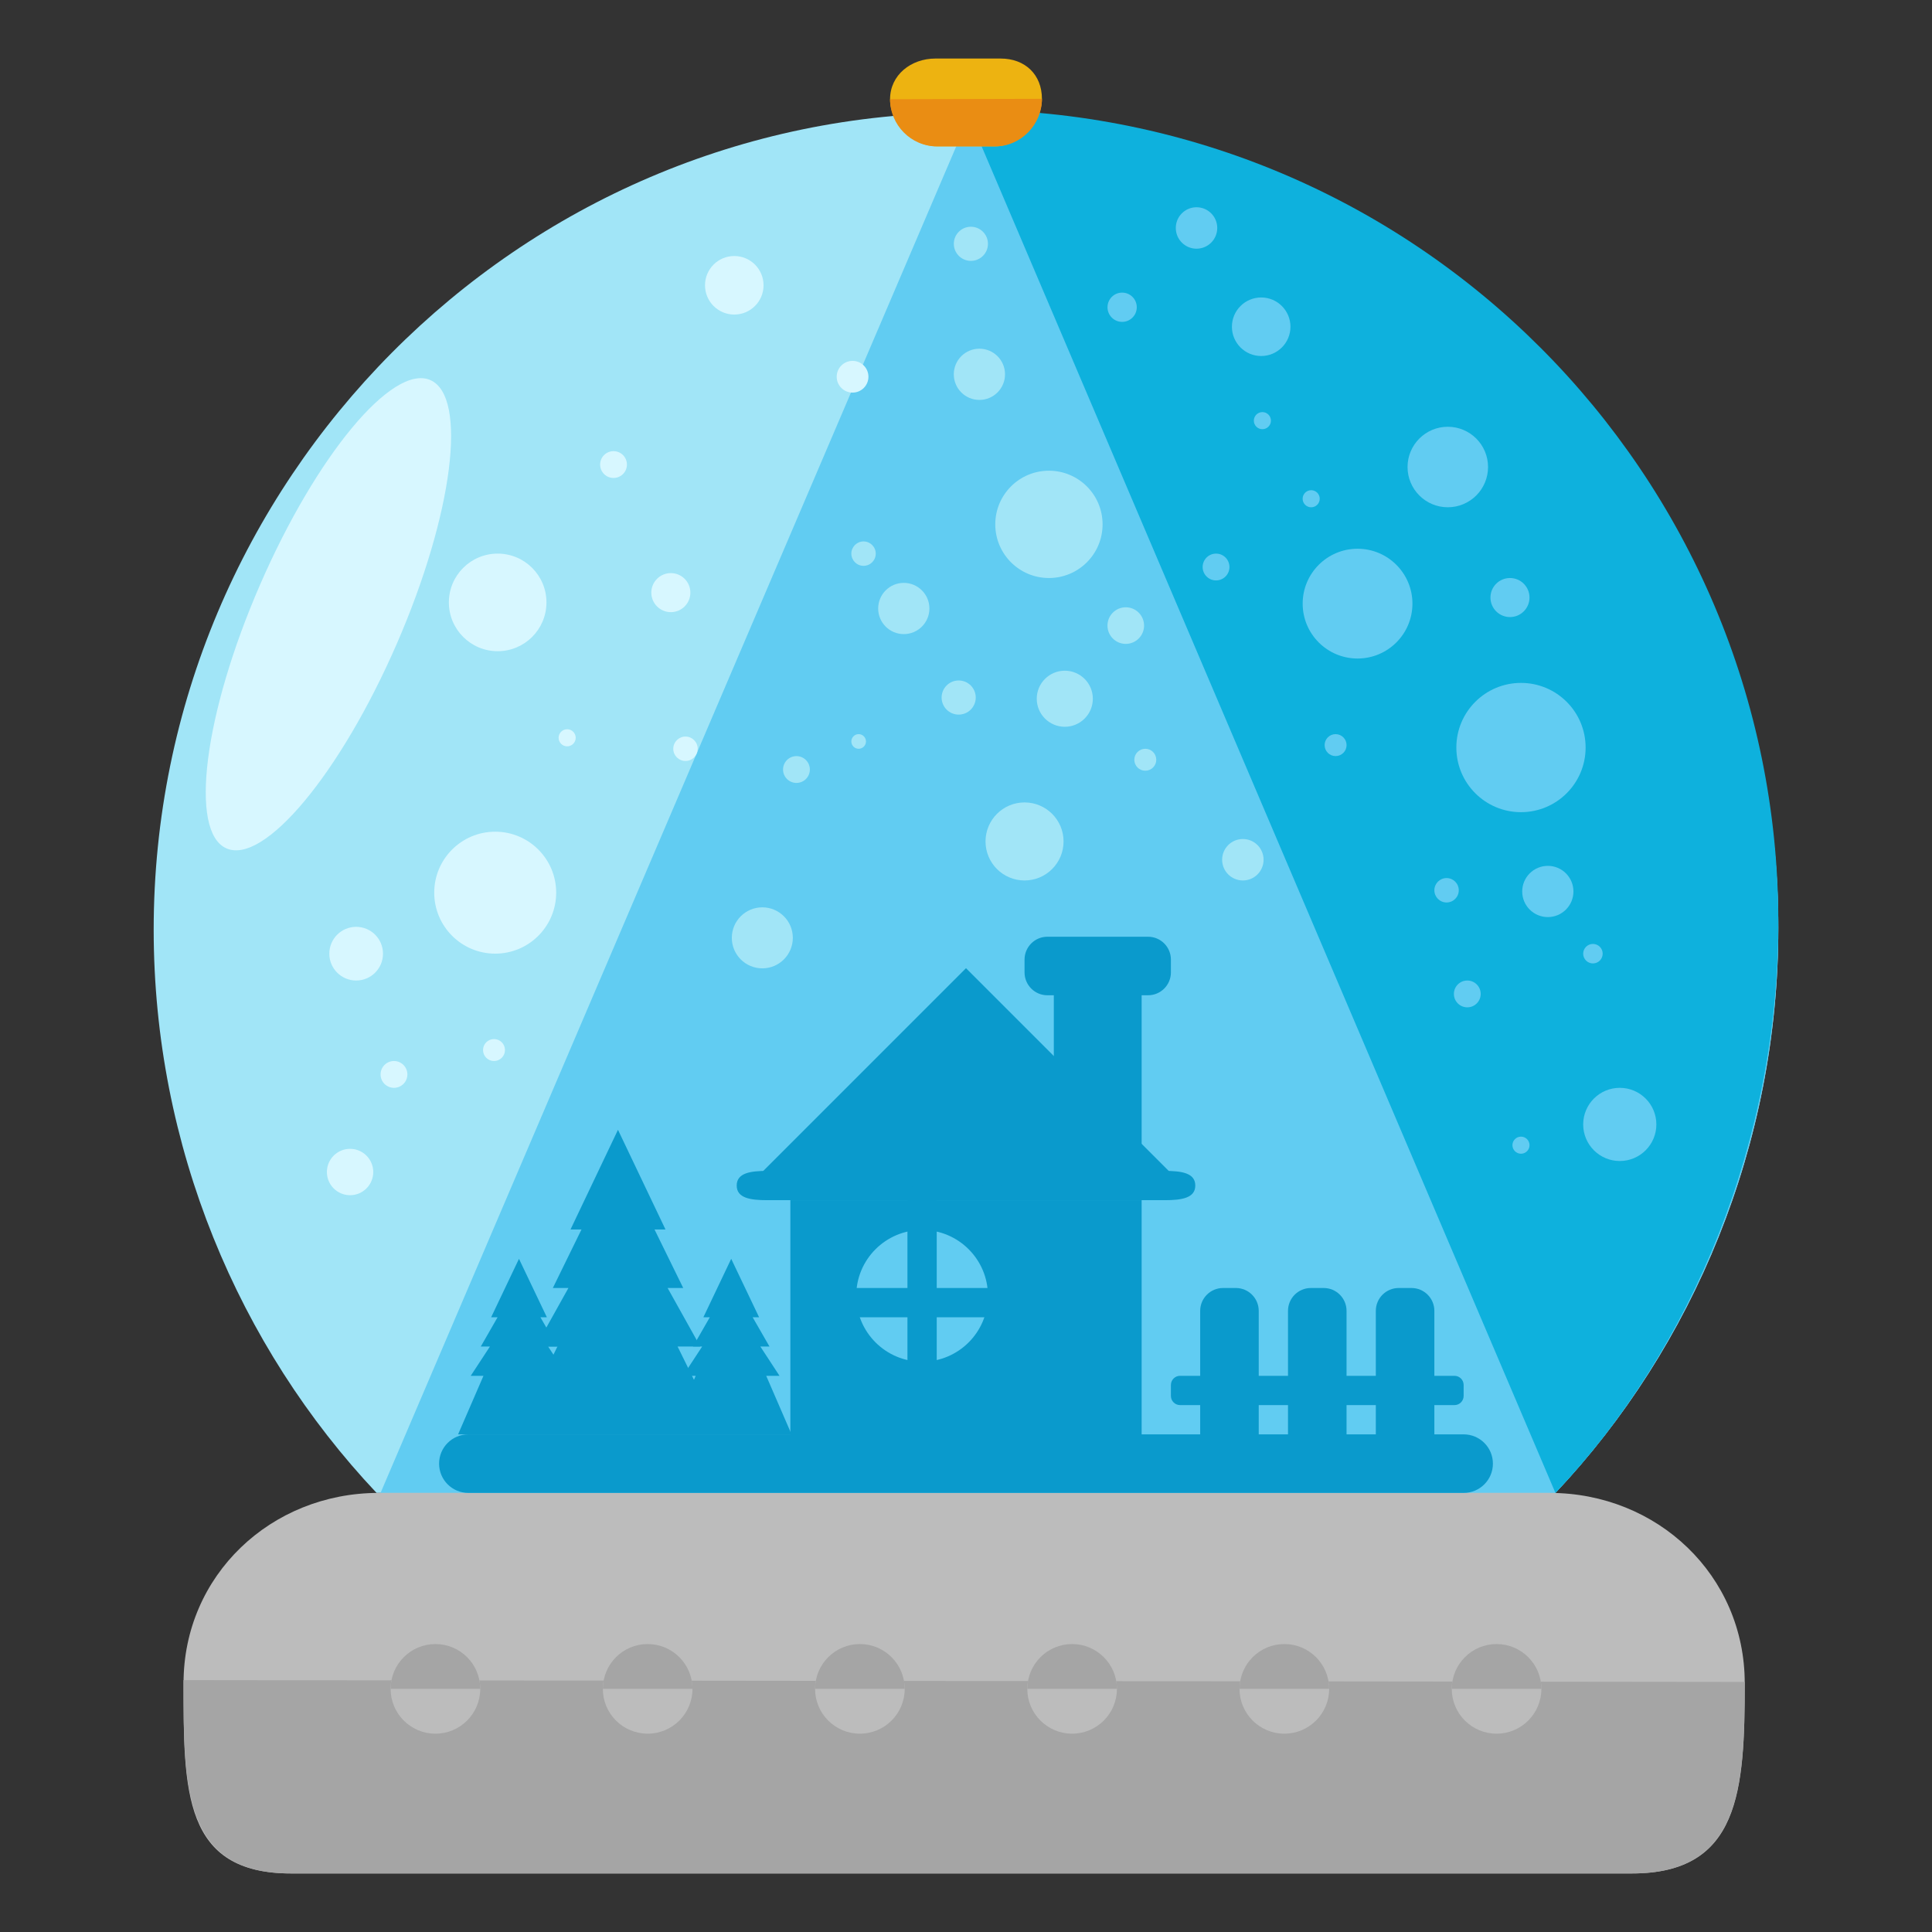 <?xml version="1.0" encoding="utf-8"?>
<!-- Generator: Adobe Illustrator 16.0.0, SVG Export Plug-In . SVG Version: 6.00 Build 0)  -->
<!DOCTYPE svg PUBLIC "-//W3C//DTD SVG 1.1//EN" "http://www.w3.org/Graphics/SVG/1.1/DTD/svg11.dtd">
<svg version="1.1" id="Layer_1" xmlns="http://www.w3.org/2000/svg" xmlns:xlink="http://www.w3.org/1999/xlink" x="0px" y="0px"
	 width="66px" height="66px" viewBox="0 0 66 66" enable-background="new 0 0 66 66" xml:space="preserve">
<rect x="0" y="0" width="66" height="66" fill="#333333" stroke="none"/>
<g>
	<path fill="#A1E5F7" d="M53.136,51c4.716-5,7.614-11.898,7.614-19.294C60.75,16.381,48.326,3.851,33,3.851S5.25,16.434,5.25,31.759
		C5.25,39.154,8.148,46,12.864,51H53.136z"/>
	<path fill="#61CCF2" d="M13,51h40.136c4.716-5,7.614-11.898,7.614-19.294c0-15.325-12.355-27.645-27.682-27.645"/>
	<path fill="#BCBCBC" d="M59.603,57.5c0,3.683-0.17,6.5-3.853,6.5H9.937c-3.682,0-3.667-2.817-3.667-6.5l0,0
		c0-3.683,2.985-6.5,6.667-6.5h39.999C56.618,51,59.603,53.817,59.603,57.5L59.603,57.5z"/>
	<path fill="#A5A5A5" d="M59.603,57.457L59.603,57.457c0,3.682-0.17,6.543-3.853,6.543H9.937c-3.682,0-3.667-2.923-3.667-6.605l0,0"
		/>
	<circle fill="#D7F7FF" cx="17.001" cy="20.579" r="1.667"/>
	<circle fill="#D7F7FF" cx="20.959" cy="15.87" r="0.458"/>
	<circle fill="#D7F7FF" cx="16.917" cy="30.495" r="2.083"/>
	<circle fill="#D7F7FF" cx="23.417" cy="25.579" r="0.417"/>
	<circle fill="#D7F7FF" cx="19.375" cy="25.204" r="0.292"/>
	<circle fill="#D7F7FF" cx="22.917" cy="20.245" r="0.667"/>
	<circle fill="#D7F7FF" cx="29.125" cy="12.87" r="0.542"/>
	<circle fill="#D7F7FF" cx="25.084" cy="9.746" r="1"/>
	<circle fill="#D7F7FF" cx="13.459" cy="36.704" r="0.458"/>
	<circle fill="#D7F7FF" cx="16.876" cy="35.871" r="0.375"/>
	<circle fill="#D7F7FF" cx="11.959" cy="40.038" r="0.792"/>
	<circle fill="#D7F7FF" cx="12.167" cy="32.579" r="0.917"/>
	
		<ellipse transform="matrix(-0.917 -0.399 0.399 -0.917 13.132 44.701)" fill="#D7F7FF" cx="11.216" cy="20.984" rx="2.544" ry="8.724"/>
	<path fill="#0EB1DD" d="M53.136,51c4.716-4.974,7.614-12.108,7.614-19.504c0-15.325-12.424-27.75-27.75-27.75"/>
	<circle fill="#A1E5F7" cx="30.875" cy="20.787" r="0.875"/>
	<circle fill="#A1E5F7" cx="29.333" cy="25.329" r="0.25"/>
	<circle fill="#A1E5F7" cx="35.833" cy="17.913" r="1.833"/>
	<circle fill="#A1E5F7" cx="42.458" cy="29.37" r="0.708"/>
	<circle fill="#A1E5F7" cx="29.5" cy="18.913" r="0.417"/>
	<circle fill="#A1E5F7" cx="27.208" cy="26.288" r="0.458"/>
	<circle fill="#A1E5F7" cx="26.042" cy="32.038" r="1.042"/>
	<circle fill="#A1E5F7" cx="36.375" cy="23.87" r="0.958"/>
	<circle fill="#A1E5F7" cx="33.458" cy="12.787" r="0.875"/>
	<circle fill="#A1E5F7" cx="33.167" cy="8.329" r="0.583"/>
	<circle fill="#A1E5F7" cx="32.75" cy="23.829" r="0.583"/>
	<circle fill="#A1E5F7" cx="35" cy="28.745" r="1.333"/>
	<circle fill="#A1E5F7" cx="39.125" cy="25.954" r="0.375"/>
	<circle fill="#A1E5F7" cx="38.458" cy="21.371" r="0.625"/>
	<g>
		<rect x="27" y="41" fill="#0A9ACC" width="12" height="9"/>
		<path fill="#0A9ACC" d="M40.833,40.5c0,0.428-0.467,0.5-1.043,0.5H26.208c-0.576,0-1.041-0.072-1.041-0.5l0,0
			c0-0.43,0.465-0.5,1.041-0.5H39.79C40.366,40,40.833,40.07,40.833,40.5L40.833,40.5z"/>
	</g>
	<circle fill="#61CCF2" cx="43.125" cy="14.37" r="0.292"/>
	<circle fill="#61CCF2" cx="46.376" cy="20.621" r="1.875"/>
	<circle fill="#61CCF2" cx="49.417" cy="30.413" r="0.417"/>
	<circle fill="#61CCF2" cx="50.125" cy="33.954" r="0.458"/>
	<circle fill="#61CCF2" cx="54.417" cy="32.579" r="0.333"/>
	<circle fill="#61CCF2" cx="55.334" cy="38.412" r="1.25"/>
	<circle fill="#61CCF2" cx="51.959" cy="39.121" r="0.292"/>
	<circle fill="#61CCF2" cx="45.626" cy="25.454" r="0.375"/>
	<circle fill="#61CCF2" cx="51.959" cy="25.537" r="2.208"/>
	<circle fill="#61CCF2" cx="52.876" cy="30.454" r="0.875"/>
	<circle fill="#61CCF2" cx="41.542" cy="19.37" r="0.458"/>
	<circle fill="#61CCF2" cx="38.334" cy="10.496" r="0.5"/>
	<circle fill="#61CCF2" cx="44.792" cy="17.038" r="0.292"/>
	<circle fill="#61CCF2" cx="51.583" cy="20.413" r="0.667"/>
	<circle fill="#61CCF2" cx="49.459" cy="15.954" r="1.375"/>
	<ellipse fill="#61CCF2" cx="56.417" cy="24.412" rx="0" ry="0.75"/>
	<circle fill="#61CCF2" cx="43.084" cy="11.162" r="1"/>
	<circle fill="#61CCF2" cx="40.875" cy="7.788" r="0.708"/>
	<path fill="#EDB311" d="M35.594,3.376c0,0.829-0.771,1.624-1.6,1.624h-1.988c-0.828,0-1.6-0.783-1.6-1.611l0,0
		C30.406,2.56,31.125,2,31.953,2h2.234C35.016,2,35.594,2.548,35.594,3.376L35.594,3.376z"/>
	<path fill="#EA8D13" d="M35.594,3.376L35.594,3.376c0,0.883-0.716,1.624-1.6,1.624h-1.988c-0.884,0-1.6-0.729-1.6-1.611l0,0"/>
	<path fill="#0A9ACC" d="M51,50c0,0.553-0.447,1-1,1H16c-0.553,0-1-0.447-1-1l0,0c0-0.553,0.447-1,1-1h34C50.553,49,51,49.447,51,50
		L51,50z"/>
	<polygon fill="#0A9ACC" points="40.691,40.766 33,40.457 25.309,40.766 33,33.075 	"/>
	<path fill="#0A9ACC" d="M43,49.219C43,49.65,42.65,50,42.219,50h-0.438C41.35,50,41,49.65,41,49.219v-4.438
		C41,44.35,41.35,44,41.781,44h0.438C42.65,44,43,44.35,43,44.781V49.219z"/>
	<path fill="#0A9ACC" d="M46,49.219C46,49.65,45.65,50,45.219,50h-0.438C44.35,50,44,49.65,44,49.219v-4.438
		C44,44.35,44.35,44,44.781,44h0.438C45.65,44,46,44.35,46,44.781V49.219z"/>
	<path fill="#0A9ACC" d="M49,49.219C49,49.65,48.65,50,48.219,50h-0.438C47.35,50,47,49.65,47,49.219v-4.438
		C47,44.35,47.35,44,47.781,44h0.438C48.65,44,49,44.35,49,44.781V49.219z"/>
	<path fill="#0A9ACC" d="M50,47.688C50,47.86,49.86,48,49.688,48h-9.375C40.14,48,40,47.86,40,47.688v-0.375
		C40,47.14,40.14,47,40.312,47h9.375C49.86,47,50,47.14,50,47.312V47.688z"/>
	<circle fill="#61CCF2" cx="31.5" cy="44.267" r="2.25"/>
	<rect x="31" y="41" fill="#0A9ACC" width="1" height="8"/>
	<rect x="28" y="44" fill="#0A9ACC" width="7" height="1"/>
	<rect x="36" y="33" fill="#0A9ACC" width="3" height="8"/>
	<path fill="#0A9ACC" d="M40,33.219C40,33.65,39.65,34,39.219,34h-3.438C35.35,34,35,33.65,35,33.219v-0.438
		C35,32.35,35.35,32,35.781,32h3.438C39.65,32,40,32.35,40,32.781V33.219z"/>
	<polygon fill="#0A9ACC" points="23.148,46 23.923,46 22.807,44 23.34,44 22.359,42 22.734,42 21.111,38.596 19.49,42 19.865,42 
		18.886,44 19.418,44 18.302,46 19.043,46 17.566,49 20.104,49 24.625,49 	"/>
	<polygon fill="#0A9ACC" points="18.925,47 19.379,47 18.725,46 19.037,46 18.462,45 18.682,45 17.729,43.003 16.778,45 16.998,45 
		16.424,46 16.736,46 16.081,47 16.516,47 15.649,49 17.139,49 19.791,49 	"/>
	<polygon fill="#0A9ACC" points="26.175,47 26.629,47 25.975,46 26.287,46 25.712,45 25.932,45 24.979,43.003 24.028,45 24.248,45 
		23.674,46 23.986,46 23.331,47 23.766,47 22.899,49 24.389,49 27.041,49 	"/>
	<g>
		<g>
			<circle fill="#BCBCBC" cx="14.875" cy="57.694" r="1.531"/>
			<path fill="#A5A5A5" d="M13.345,57.694c0-0.846,0.686-1.531,1.53-1.531c0.846,0,1.531,0.686,1.531,1.531"/>
		</g>
		<g>
			<circle fill="#BCBCBC" cx="22.125" cy="57.694" r="1.531"/>
			<path fill="#A5A5A5" d="M20.595,57.694c0-0.846,0.686-1.531,1.53-1.531c0.846,0,1.531,0.686,1.531,1.531"/>
		</g>
		<g>
			<circle fill="#BCBCBC" cx="29.375" cy="57.694" r="1.531"/>
			<path fill="#A5A5A5" d="M27.845,57.694c0-0.846,0.686-1.531,1.53-1.531c0.846,0,1.531,0.686,1.531,1.531"/>
		</g>
		<g>
			<circle fill="#BCBCBC" cx="36.625" cy="57.694" r="1.531"/>
			<path fill="#A5A5A5" d="M35.095,57.694c0-0.846,0.686-1.531,1.53-1.531c0.846,0,1.531,0.686,1.531,1.531"/>
		</g>
		<g>
			<circle fill="#BCBCBC" cx="43.875" cy="57.694" r="1.531"/>
			<path fill="#A5A5A5" d="M42.345,57.694c0-0.846,0.686-1.531,1.53-1.531c0.846,0,1.531,0.686,1.531,1.531"/>
		</g>
		<g>
			<circle fill="#BCBCBC" cx="51.125" cy="57.694" r="1.531"/>
			<path fill="#A5A5A5" d="M49.595,57.694c0-0.846,0.686-1.531,1.53-1.531c0.846,0,1.531,0.686,1.531,1.531"/>
		</g>
	</g>
</g>
</svg>

